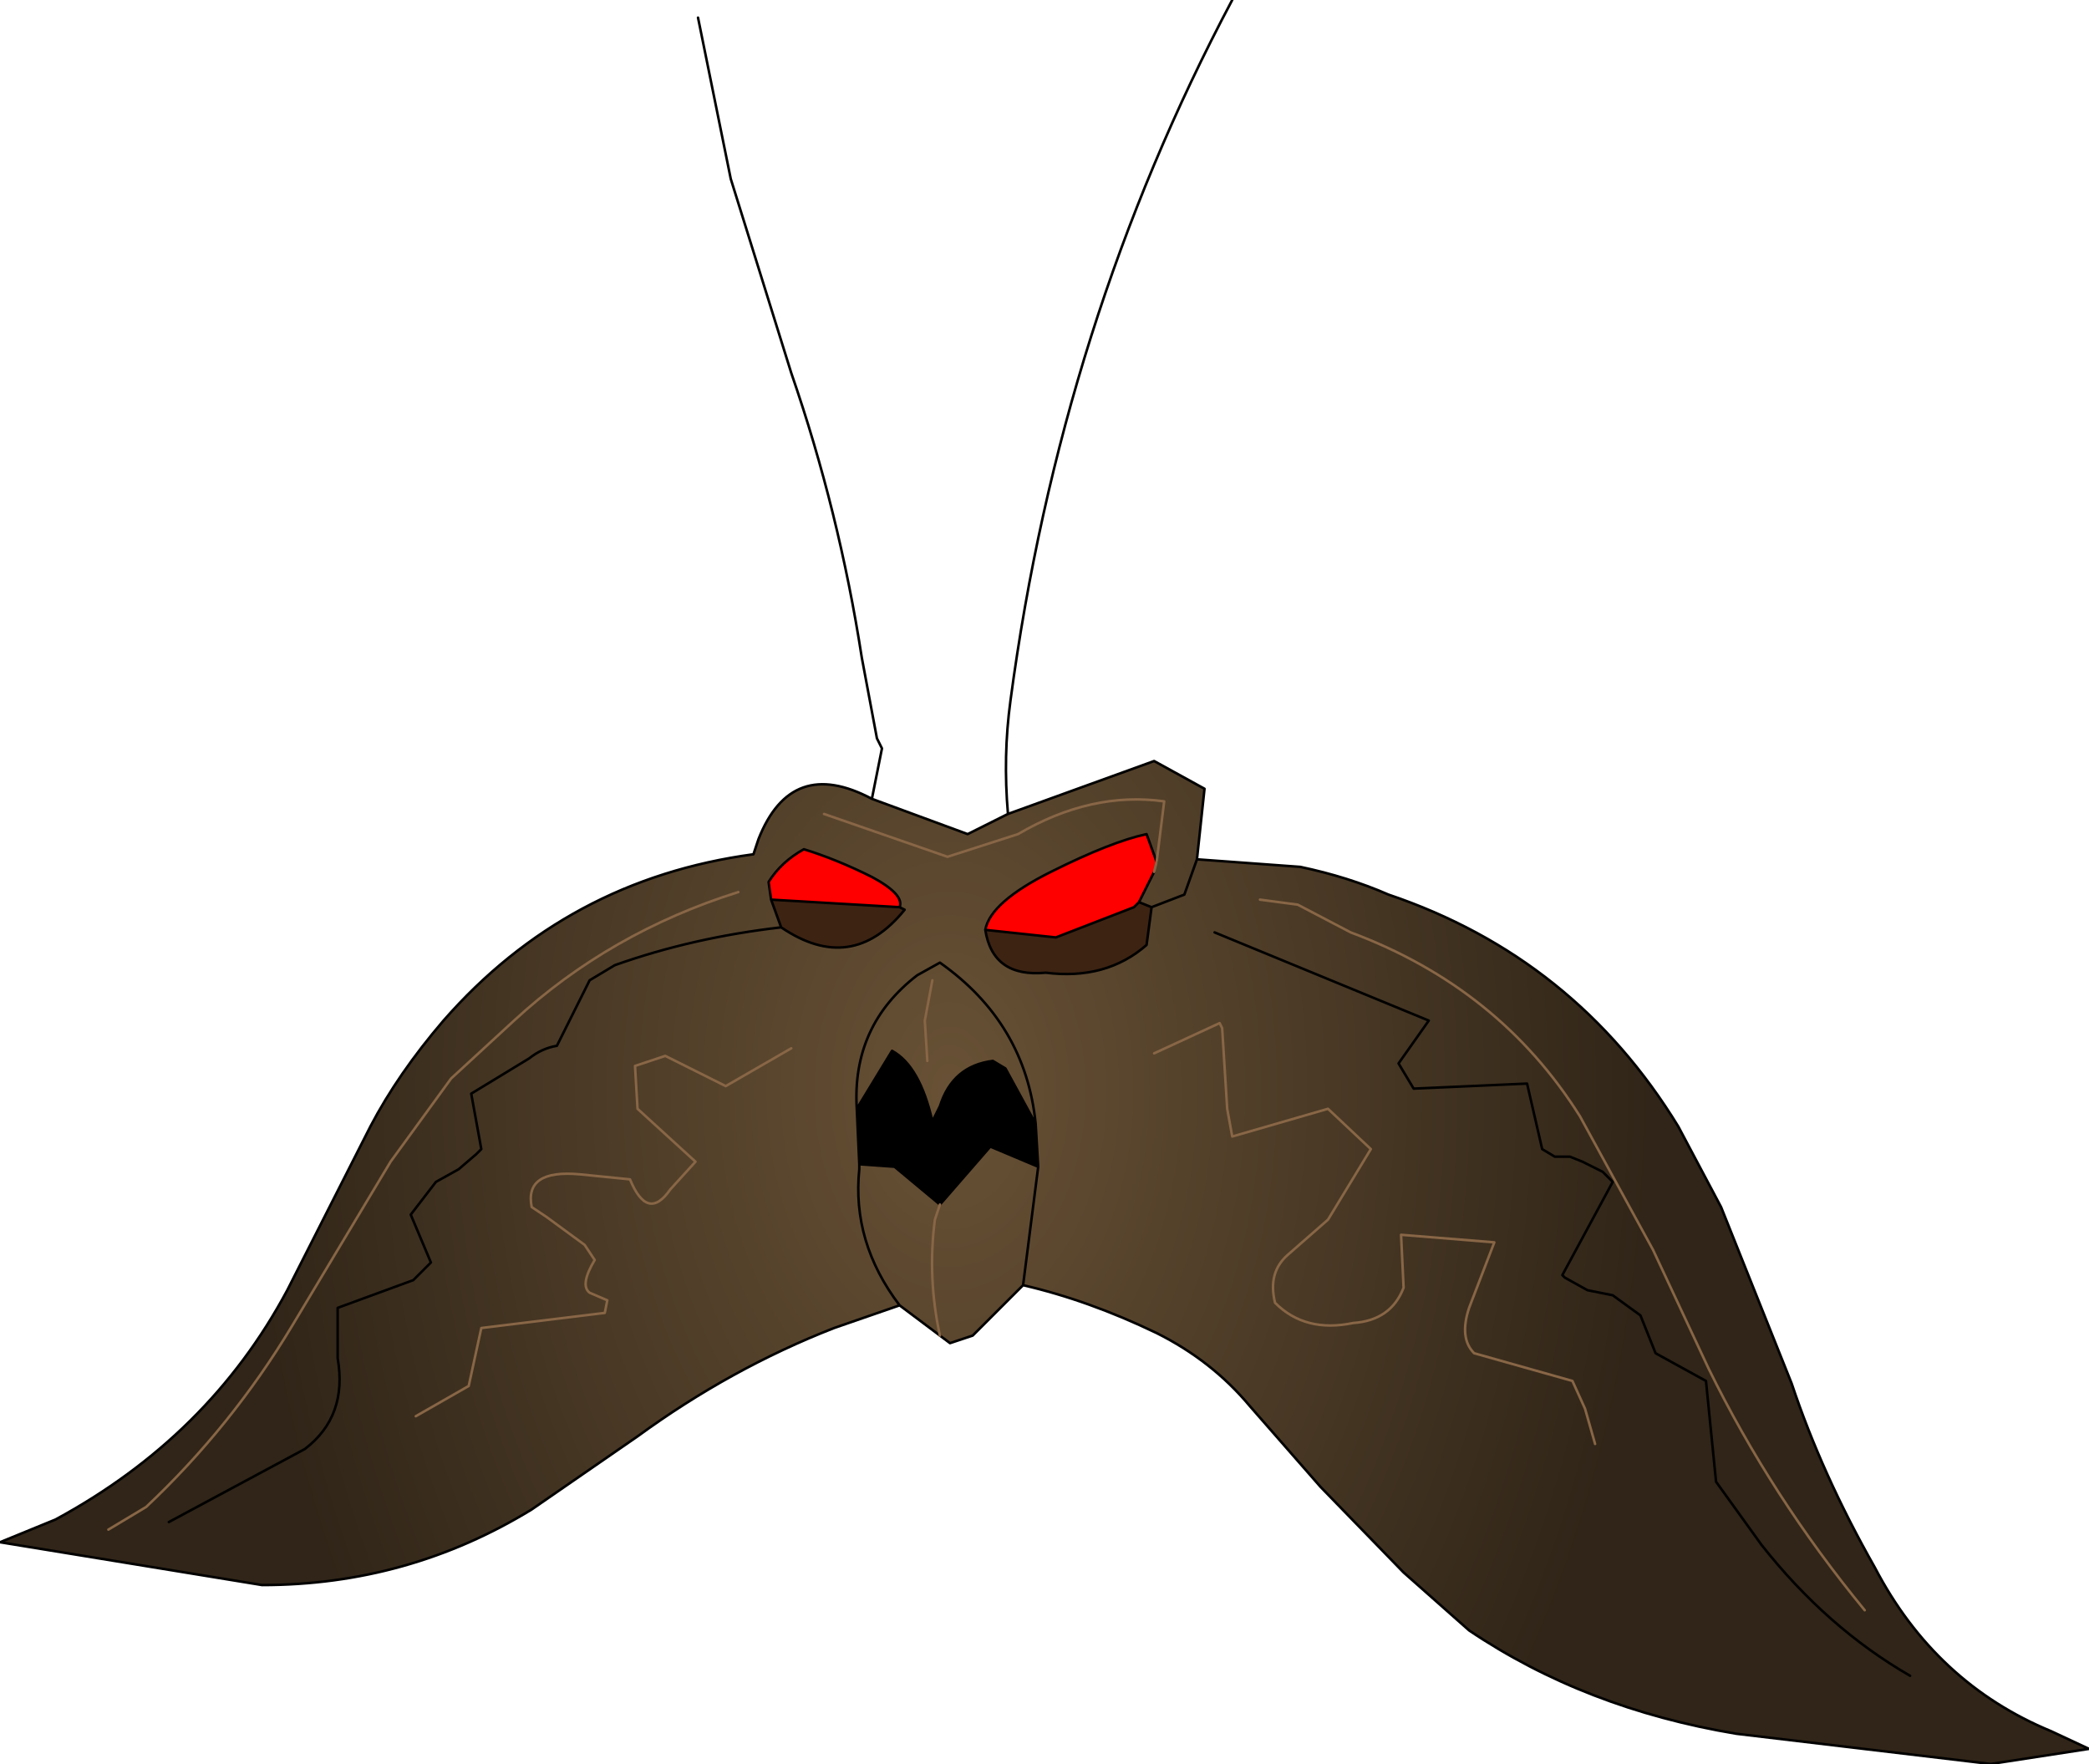 <?xml version="1.0" encoding="UTF-8" standalone="no"?>
<svg xmlns:xlink="http://www.w3.org/1999/xlink" height="35.0px" width="41.45px" xmlns="http://www.w3.org/2000/svg">
  <g transform="matrix(1.0, 0.0, 0.0, 1.0, 7.45, 2.2)">
    <path d="M16.65 16.3 L20.9 18.05 20.3 18.9 20.6 19.4 22.85 19.3 23.15 20.6 23.4 20.75 23.7 20.75 23.95 20.85 24.35 21.05 24.55 21.25 23.55 23.1 23.6 23.15 24.05 23.4 24.55 23.5 25.1 23.9 25.4 24.65 26.4 25.2 26.6 27.2 27.5 28.45 Q28.8 30.1 30.45 31.05 28.8 30.1 27.5 28.45 L26.6 27.2 26.4 25.2 25.4 24.65 25.1 23.9 24.55 23.5 24.05 23.4 23.6 23.15 23.55 23.1 24.55 21.25 24.35 21.05 23.95 20.85 23.7 20.75 23.4 20.75 23.15 20.6 22.85 19.3 20.6 19.4 20.3 18.9 20.9 18.05 16.65 16.3 M15.45 18.7 L16.75 18.1 16.8 18.2 16.9 19.8 17.0 20.35 18.9 19.8 19.75 20.6 18.9 22.0 18.1 22.7 Q17.7 23.05 17.85 23.65 18.45 24.25 19.4 24.05 20.15 24.0 20.4 23.35 L20.35 22.3 22.2 22.45 21.7 23.75 Q21.5 24.35 21.8 24.65 L23.75 25.2 24.0 25.75 24.2 26.45 24.0 25.75 23.75 25.2 21.8 24.65 Q21.5 24.35 21.7 23.75 L22.2 22.45 20.35 22.3 20.4 23.35 Q20.15 24.0 19.4 24.05 18.45 24.25 17.85 23.65 17.7 23.05 18.1 22.7 L18.9 22.0 19.75 20.6 18.9 19.8 17.0 20.35 16.9 19.8 16.8 18.2 16.75 18.1 15.45 18.7 M16.3 14.85 L18.35 15.0 Q19.3 15.2 20.1 15.55 23.8 16.8 25.85 20.15 L26.7 21.75 28.1 25.25 Q28.7 27.05 29.75 28.9 30.95 31.2 33.25 32.15 L34.0 32.5 32.05 32.8 27.0 32.2 Q24.0 31.7 21.7 30.15 L20.4 29.0 18.75 27.3 17.35 25.7 Q16.6 24.8 15.5 24.25 14.15 23.6 12.85 23.3 L13.15 20.95 12.85 23.3 11.85 24.3 11.4 24.45 11.2 24.3 10.4 23.7 9.1 24.15 Q7.05 24.95 5.2 26.3 L3.1 27.75 Q0.65 29.25 -2.25 29.25 L-7.45 28.4 -6.35 27.95 Q-3.3 26.3 -1.75 23.4 L-0.1 20.15 Q0.45 19.1 1.35 18.05 3.8 15.25 7.5 14.75 L7.6 14.45 Q8.25 12.8 9.85 13.65 L11.75 14.35 12.55 13.95 15.45 12.9 16.45 13.45 16.3 14.85 16.05 15.55 15.4 15.8 16.05 15.55 16.3 14.85 M12.1 16.25 Q12.25 17.2 13.3 17.1 14.5 17.25 15.3 16.55 L15.4 15.8 15.15 15.7 15.45 15.1 15.5 14.9 15.3 14.35 Q14.6 14.5 13.4 15.1 12.2 15.7 12.1 16.25 M17.55 15.65 L18.3 15.75 19.35 16.3 Q22.3 17.4 23.9 19.95 L25.35 22.6 26.45 24.95 Q27.7 27.5 29.55 29.75 27.7 27.5 26.45 24.95 L25.35 22.6 23.9 19.95 Q22.3 17.4 19.35 16.3 L18.3 15.75 17.55 15.65 M8.9 13.95 L11.35 14.8 12.75 14.35 Q14.2 13.5 15.65 13.7 L15.5 14.9 15.65 13.7 Q14.2 13.5 12.75 14.35 L11.35 14.8 8.9 13.95 M9.6 20.9 L9.6 21.0 Q9.45 22.45 10.4 23.7 9.45 22.45 9.6 21.0 L9.6 20.9 10.3 20.95 11.2 21.7 12.2 20.55 13.15 20.95 13.1 20.1 Q12.9 18.1 11.2 16.9 L10.75 17.15 Q9.45 18.15 9.55 19.8 9.45 18.15 10.75 17.15 L11.2 16.9 Q12.9 18.1 13.1 20.1 L12.5 19.0 12.25 18.85 Q11.45 18.95 11.2 19.75 L11.05 20.05 Q10.8 18.95 10.25 18.65 L9.55 19.8 9.6 20.9 M7.85 15.65 L8.05 16.2 Q9.45 17.15 10.5 15.85 L10.4 15.8 Q10.5 15.55 9.85 15.2 9.15 14.85 8.5 14.65 8.05 14.9 7.8 15.3 L7.85 15.65 M-4.1 28.0 L-1.4 26.55 Q-0.55 25.9 -0.75 24.75 L-0.75 23.75 0.75 23.2 1.1 22.85 0.7 21.9 1.2 21.25 1.65 21.0 2.0 20.7 2.1 20.6 1.9 19.5 3.05 18.8 Q3.3 18.6 3.6 18.55 L4.25 17.25 4.75 16.95 Q6.3 16.4 8.05 16.2 6.3 16.4 4.75 16.95 L4.25 17.25 3.6 18.55 Q3.3 18.6 3.05 18.8 L1.9 19.5 2.1 20.6 2.0 20.7 1.65 21.0 1.2 21.25 0.7 21.9 1.1 22.85 0.75 23.2 -0.75 23.75 -0.75 24.75 Q-0.55 25.9 -1.4 26.55 L-4.1 28.0 M-5.3 28.15 L-5.05 28.0 -4.55 27.7 Q-2.85 26.1 -1.65 24.1 L0.3 20.85 1.5 19.2 2.75 18.05 Q4.65 16.3 7.2 15.5 4.65 16.3 2.75 18.05 L1.5 19.2 0.3 20.85 -1.65 24.1 Q-2.85 26.1 -4.55 27.7 L-5.05 28.0 -5.3 28.15 M8.25 18.6 L6.95 19.35 5.75 18.75 5.15 18.95 5.2 19.8 6.35 20.85 5.85 21.4 Q5.4 22.05 5.05 21.2 L4.05 21.1 Q2.95 21.0 3.1 21.75 L3.4 21.95 4.15 22.5 4.35 22.8 Q4.05 23.3 4.25 23.45 L4.6 23.6 4.55 23.85 2.1 24.15 1.85 25.3 0.8 25.9 1.85 25.3 2.1 24.15 4.55 23.85 4.6 23.6 4.25 23.45 Q4.05 23.3 4.35 22.8 L4.15 22.5 3.4 21.95 3.1 21.75 Q2.95 21.0 4.05 21.1 L5.05 21.2 Q5.4 22.05 5.85 21.4 L6.35 20.85 5.2 19.8 5.15 18.95 5.75 18.75 6.95 19.35 8.25 18.6 M11.05 17.25 L10.9 18.05 10.95 18.85 10.9 18.05 11.05 17.25 M11.2 21.7 L11.1 22.0 Q10.95 23.15 11.2 24.3 10.95 23.15 11.1 22.0 L11.2 21.7" fill="url(#gradient0)" fill-rule="evenodd" stroke="none"/>
    <path d="M15.4 15.8 L15.3 16.55 Q14.5 17.25 13.3 17.1 12.25 17.2 12.1 16.25 L13.5 16.4 15.05 15.8 15.15 15.7 15.4 15.8 M10.4 15.8 L10.5 15.85 Q9.45 17.15 8.05 16.2 L7.85 15.65 10.4 15.8" fill="#3d2312" fill-rule="evenodd" stroke="none"/>
    <path d="M12.1 16.25 Q12.2 15.7 13.4 15.1 14.6 14.5 15.3 14.35 L15.5 14.9 15.45 15.1 15.15 15.7 15.05 15.8 13.5 16.4 12.1 16.25 M10.4 15.8 L7.85 15.65 7.8 15.3 Q8.05 14.9 8.5 14.65 9.15 14.85 9.85 15.2 10.5 15.55 10.4 15.8" fill="#ff0000" fill-rule="evenodd" stroke="none"/>
    <path d="M9.6 20.9 L9.55 19.8 10.25 18.65 Q10.8 18.95 11.05 20.05 L11.2 19.75 Q11.45 18.95 12.25 18.85 L12.5 19.0 13.1 20.1 13.15 20.95 12.2 20.55 11.2 21.7 10.3 20.95 9.6 20.9" fill="#000000" fill-rule="evenodd" stroke="none"/>
    <path d="M30.45 31.05 Q28.8 30.1 27.5 28.45 L26.6 27.2 26.4 25.2 25.4 24.65 25.1 23.9 24.55 23.5 24.05 23.4 23.6 23.15 23.55 23.1 24.55 21.25 24.35 21.05 23.95 20.85 23.7 20.75 23.4 20.75 23.15 20.6 22.85 19.3 20.6 19.4 20.3 18.9 20.9 18.05 16.65 16.3 M12.85 23.3 Q14.15 23.6 15.5 24.25 16.6 24.8 17.35 25.7 L18.75 27.3 20.4 29.0 21.7 30.15 Q24.0 31.7 27.0 32.2 L32.05 32.8 34.0 32.5 33.25 32.15 Q30.95 31.2 29.75 28.9 28.7 27.05 28.1 25.25 L26.7 21.75 25.85 20.15 Q23.8 16.8 20.1 15.55 19.3 15.2 18.35 15.0 L16.3 14.85 16.05 15.55 15.4 15.8 15.3 16.55 Q14.5 17.25 13.3 17.1 12.25 17.2 12.1 16.25 12.2 15.7 13.4 15.1 14.6 14.5 15.3 14.35 L15.5 14.9 M6.4 -1.85 L7.05 1.35 8.25 5.2 Q9.2 7.95 9.65 10.85 L9.95 12.45 10.05 12.65 9.85 13.65 11.75 14.35 12.55 13.95 Q12.45 12.8 12.6 11.7 13.6 4.2 17.0 -2.2 M9.85 13.65 Q8.25 12.8 7.6 14.45 L7.5 14.75 Q3.8 15.25 1.35 18.05 0.45 19.1 -0.1 20.15 L-1.75 23.4 Q-3.3 26.3 -6.35 27.95 L-7.45 28.4 -2.25 29.25 Q0.65 29.25 3.1 27.75 L5.2 26.3 Q7.05 24.95 9.1 24.15 L10.4 23.7 Q9.45 22.45 9.6 21.0 L9.6 20.9 9.55 19.8 Q9.45 18.15 10.75 17.15 L11.2 16.9 Q12.9 18.1 13.1 20.1 L13.15 20.95 12.85 23.3 11.85 24.3 11.4 24.45 11.2 24.3 10.4 23.7 M7.85 15.65 L8.05 16.2 Q9.45 17.15 10.5 15.85 L10.4 15.8 7.85 15.65 7.8 15.3 Q8.05 14.9 8.5 14.65 9.15 14.85 9.85 15.2 10.5 15.55 10.4 15.8 M8.05 16.2 Q6.3 16.4 4.75 16.95 L4.25 17.25 3.6 18.55 Q3.3 18.6 3.05 18.8 L1.9 19.5 2.1 20.6 2.0 20.7 1.65 21.0 1.2 21.25 0.7 21.9 1.1 22.85 0.75 23.2 -0.75 23.75 -0.75 24.75 Q-0.55 25.9 -1.4 26.55 L-4.1 28.0 M15.45 15.1 L15.15 15.7 15.4 15.8 M16.3 14.85 L16.45 13.45 15.45 12.9 12.55 13.95 M15.05 15.8 L15.15 15.7 15.05 15.8 13.5 16.4 12.1 16.25 M13.1 20.1 L12.5 19.0 12.25 18.85 Q11.45 18.95 11.2 19.75 L11.05 20.05 Q10.8 18.95 10.25 18.65 L9.55 19.8 M11.2 21.7 L10.3 20.95 9.6 20.9 M11.2 21.7 L12.2 20.55 13.15 20.95" fill="none" stroke="#000000" stroke-linecap="round" stroke-linejoin="round" stroke-width="0.05"/>
    <path d="M24.2 26.45 L24.0 25.75 23.75 25.2 21.8 24.65 Q21.5 24.35 21.7 23.75 L22.2 22.45 20.35 22.3 20.4 23.35 Q20.15 24.0 19.4 24.05 18.45 24.25 17.85 23.65 17.7 23.05 18.1 22.7 L18.9 22.0 19.75 20.6 18.9 19.8 17.0 20.35 16.9 19.8 16.8 18.2 16.75 18.1 15.45 18.7 M15.5 14.9 L15.65 13.7 Q14.2 13.5 12.75 14.35 L11.35 14.8 8.9 13.95 M29.55 29.75 Q27.7 27.5 26.45 24.95 L25.35 22.6 23.9 19.95 Q22.3 17.4 19.35 16.3 L18.3 15.75 17.55 15.65 M0.8 25.9 L1.85 25.3 2.1 24.15 4.55 23.85 4.6 23.6 4.25 23.45 Q4.05 23.3 4.35 22.8 L4.15 22.5 3.4 21.95 3.1 21.75 Q2.95 21.0 4.05 21.1 L5.05 21.2 Q5.4 22.05 5.85 21.4 L6.35 20.85 5.2 19.8 5.15 18.95 5.75 18.75 6.95 19.35 8.25 18.6 M7.2 15.5 Q4.65 16.3 2.75 18.05 L1.5 19.2 0.3 20.85 -1.65 24.1 Q-2.85 26.1 -4.55 27.7 L-5.05 28.0 -5.3 28.15 M15.5 14.9 L15.45 15.1 M10.95 18.85 L10.9 18.05 11.05 17.25 M11.2 24.3 Q10.95 23.15 11.1 22.0 L11.2 21.7" fill="none" stroke="#886646" stroke-linecap="round" stroke-linejoin="round" stroke-width="0.05"/>
  </g>
  <defs>
    <radialGradient cx="0" cy="0" gradientTransform="matrix(0.017, 0.0, 0.0, 0.025, 11.4, 19.45)" gradientUnits="userSpaceOnUse" id="gradient0" r="819.2" spreadMethod="pad">
      <stop offset="0.0" stop-color="#685135"/>
      <stop offset="1.0" stop-color="#302518"/>
    </radialGradient>
  </defs>
</svg>
